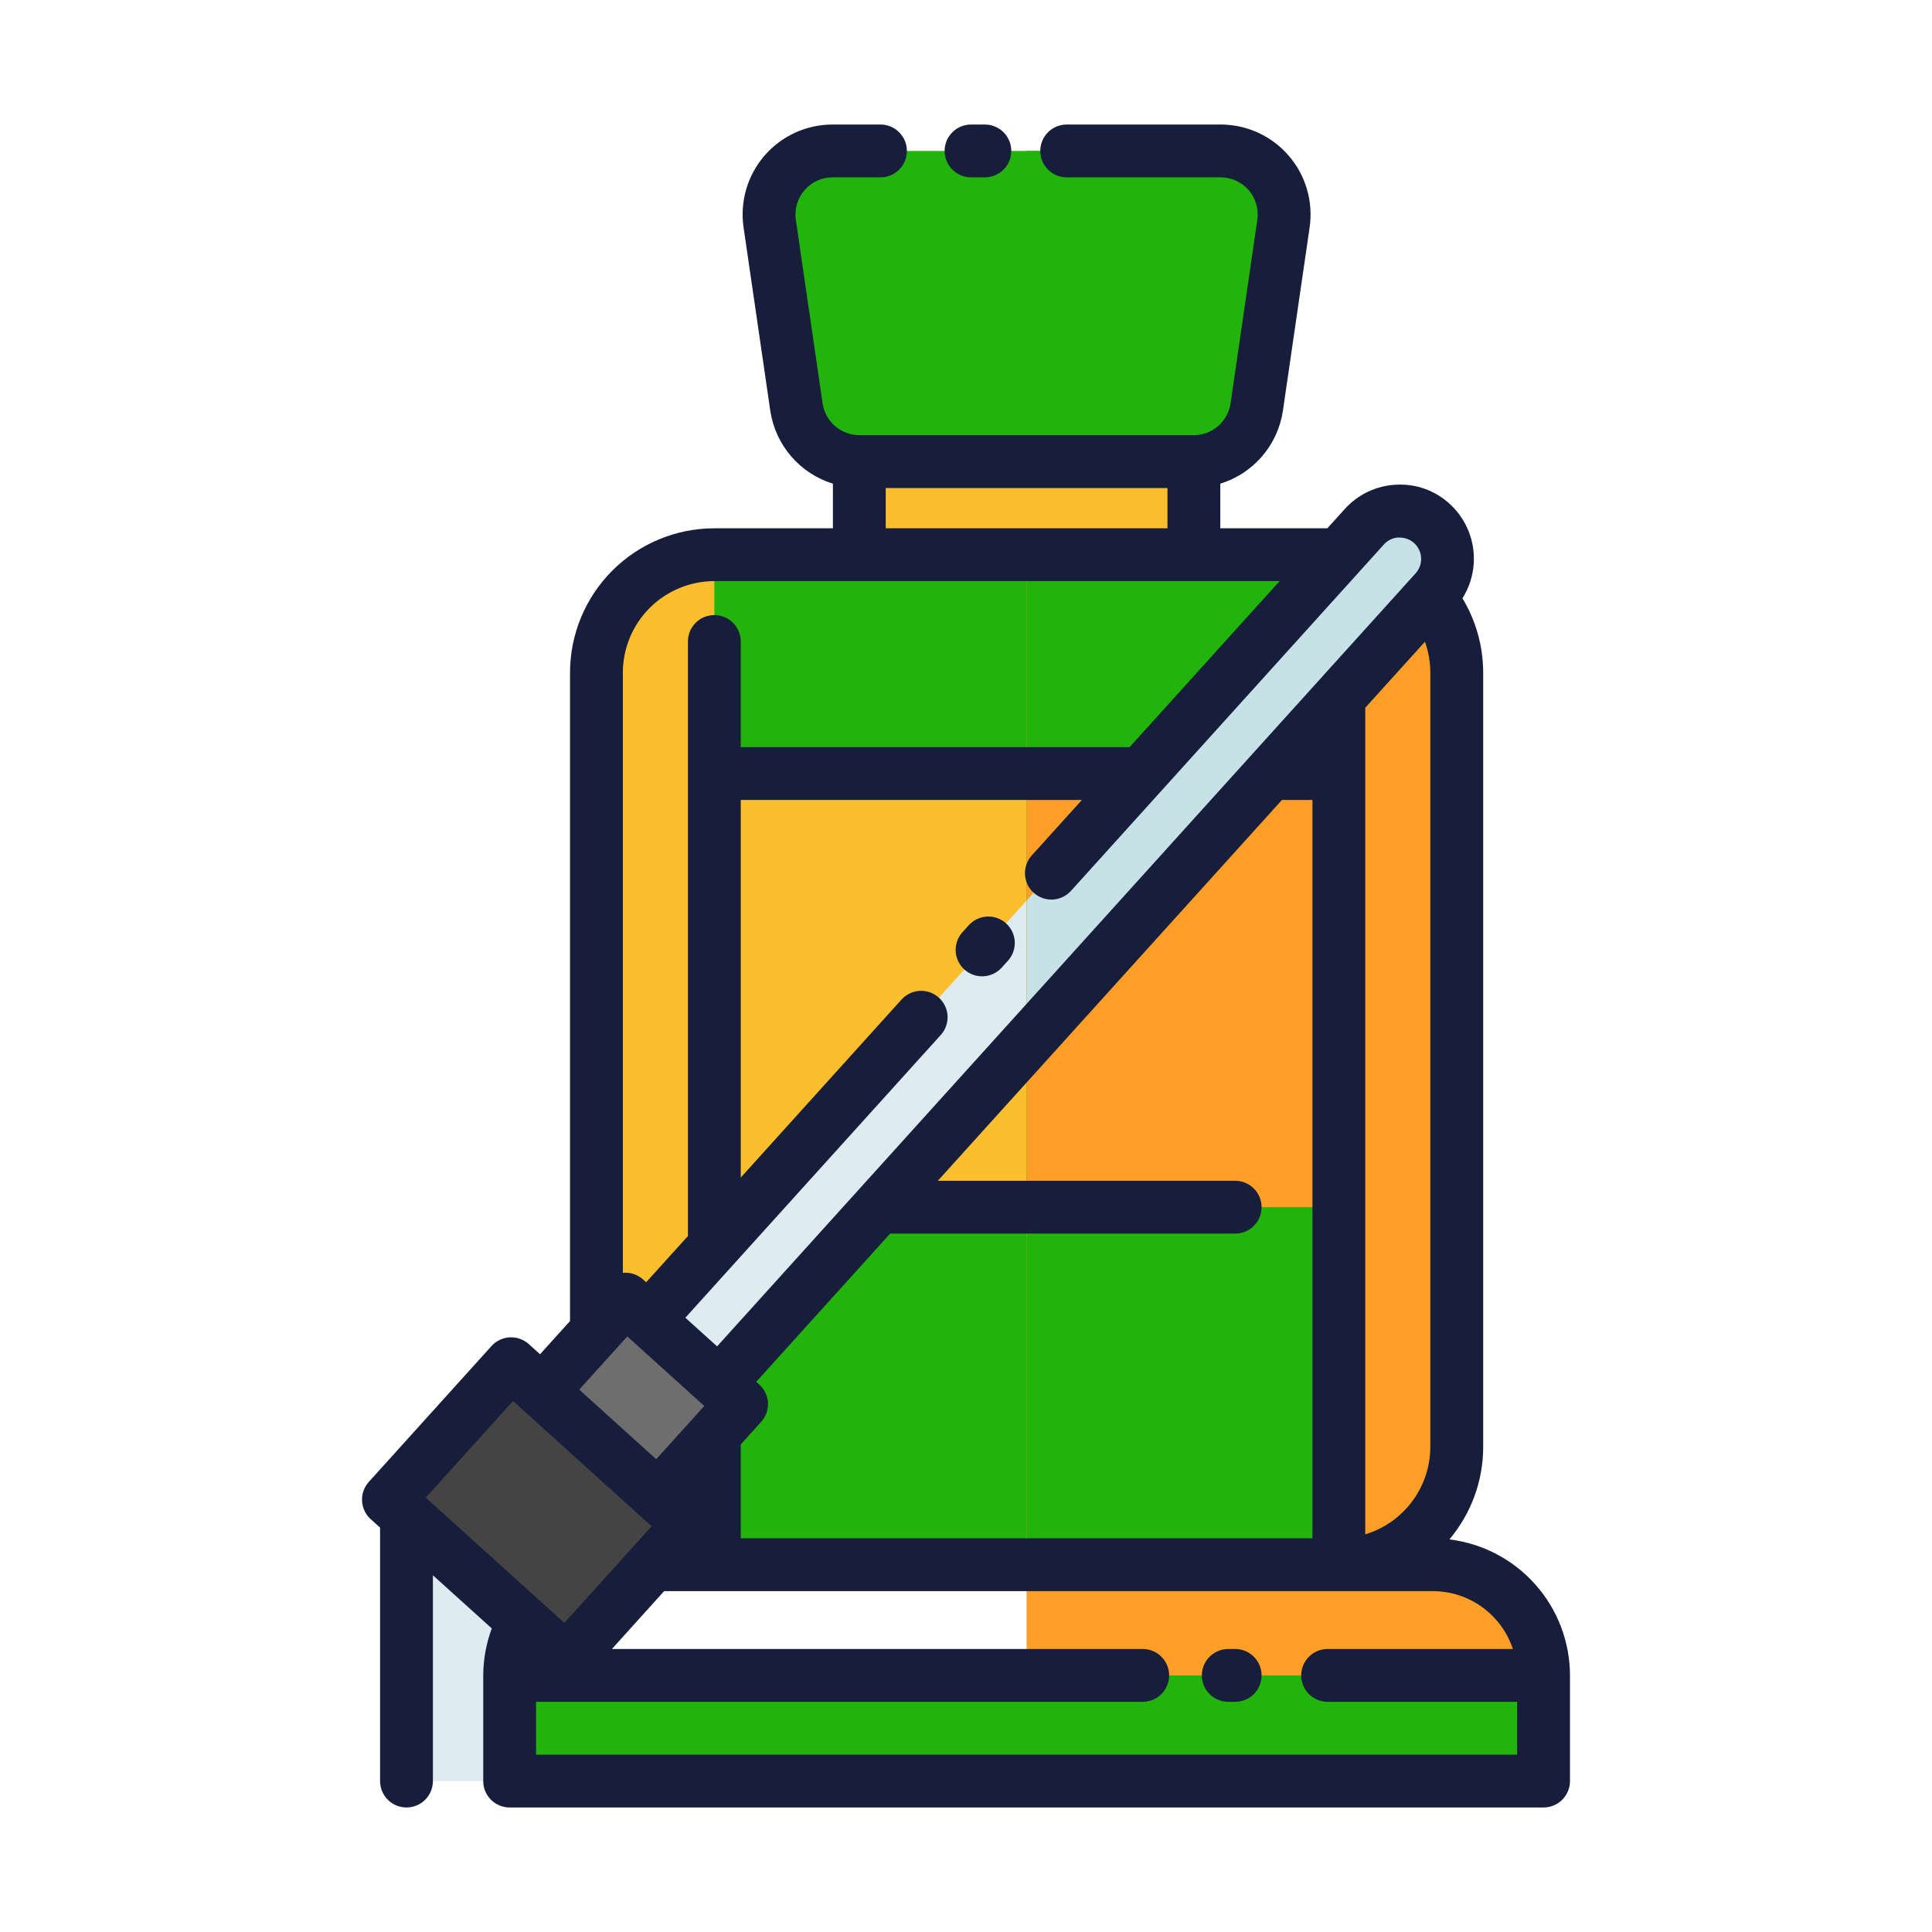 <svg width="512" height="512" viewBox="0 0 512 512" fill="none" xmlns="http://www.w3.org/2000/svg">
<path d="M152.56 410.5L107.728 401.708V472H152.56V410.5Z" fill="#DEECF1"/>
<path d="M316.4 122.336H227.728C223.685 122.336 219.778 120.881 216.72 118.237C213.663 115.593 211.659 111.936 211.076 107.936L204 59.256C203.652 56.867 203.821 54.432 204.497 52.115C205.173 49.798 206.34 47.653 207.918 45.827C209.496 44 211.448 42.535 213.643 41.529C215.837 40.524 218.222 40.002 220.636 40H323.488C325.903 40 328.29 40.52 330.486 41.524C332.682 42.529 334.637 43.994 336.217 45.821C337.796 47.647 338.964 49.793 339.641 52.111C340.318 54.429 340.488 56.866 340.14 59.256L333.044 107.936C332.461 111.935 330.458 115.59 327.402 118.234C324.346 120.878 320.441 122.334 316.4 122.336V122.336Z" fill="#23B40C"/>
<path d="M227.728 122.336H316.392V147H227.728V122.336Z" fill="#FBBE2C"/>
<path d="M189.312 147H354.8C363.088 147 371.036 150.292 376.896 156.152C382.756 162.012 386.048 169.961 386.048 178.248V383.416C386.048 391.703 382.756 399.652 376.896 405.512C371.036 411.372 363.088 414.664 354.8 414.664H189.312C181.024 414.664 173.074 411.371 167.214 405.51C161.353 399.65 158.06 391.701 158.06 383.412V178.252C158.06 169.963 161.353 162.014 167.214 156.154C173.074 150.293 181.024 147 189.312 147V147Z" fill="#FBBE2C"/>
<path d="M135.06 444H409.06V472H135.06V444Z" fill="#23B40C"/>
<path d="M189.312 147H354.812V414.668H189.312V147Z" fill="#23B40C"/>
<path d="M189.312 205H354.812V319.916H189.312V205Z" fill="#FBBE2C"/>
<path d="M379.484 138.582C381.977 140.833 383.474 143.983 383.645 147.337C383.816 150.692 382.647 153.977 380.396 156.47L190.684 366.568L171.888 349.596L361.6 139.497C363.851 137.004 367 135.508 370.355 135.336C373.709 135.165 376.994 136.334 379.487 138.585L379.484 138.582Z" fill="#DEECF1"/>
<path d="M165.876 344.225L196.669 372.03L159.371 413.335L128.578 385.53L165.876 344.225Z" fill="#6E6E6E"/>
<path d="M135.597 361.347L182.714 403.892L150.219 439.879L103.102 397.334L135.597 361.347Z" fill="#444444"/>
<path d="M323.488 40H272.06V122.336H316.4C320.442 122.336 324.35 120.881 327.407 118.237C330.465 115.593 332.469 111.936 333.052 107.936L340.148 59.256C340.497 56.865 340.326 54.428 339.649 52.109C338.972 49.79 337.803 47.645 336.222 45.818C334.642 43.991 332.686 42.526 330.489 41.522C328.292 40.518 325.904 39.999 323.488 40V40Z" fill="#23B40C"/>
<path d="M354.8 147H272.06V414.668H354.8C358.904 414.669 362.968 413.861 366.76 412.29C370.552 410.72 373.998 408.418 376.9 405.516C379.802 402.614 382.104 399.168 383.674 395.376C385.245 391.584 386.053 387.52 386.052 383.416V178.252C386.053 174.148 385.245 170.084 383.674 166.292C382.104 162.5 379.802 159.054 376.9 156.152C373.998 153.25 370.552 150.948 366.76 149.378C362.968 147.807 358.904 146.999 354.8 147V147Z" fill="#FD9E27"/>
<path d="M272.06 147H354.812V414.668H272.06V147Z" fill="#23B40C"/>
<path d="M272.06 205H354.812V319.916H272.06V205Z" fill="#FD9E27"/>
<path d="M361.56 139.6L272.06 238.66V276.448L380.356 156.58C381.481 155.347 382.352 153.904 382.917 152.334C383.483 150.764 383.733 149.097 383.653 147.43C383.572 145.763 383.163 144.128 382.449 142.62C381.735 141.111 380.73 139.759 379.491 138.64C378.253 137.521 376.806 136.658 375.233 136.1C373.659 135.543 371.992 135.301 370.325 135.39C368.658 135.479 367.026 135.896 365.521 136.618C364.016 137.34 362.669 138.352 361.556 139.596L361.56 139.6Z" fill="#C7E2E7"/>
<path d="M272.06 414.668V444H409.06C409.06 436.221 405.97 428.76 400.469 423.259C394.968 417.758 387.507 414.668 379.728 414.668H272.06Z" fill="#FD9E27"/>
<path d="M272.06 444H409.06V472H272.06V444Z" fill="#23B40C"/>
<path d="M257.332 47H261C262.857 47 264.637 46.263 265.95 44.95C267.263 43.637 268 41.856 268 40C268 38.144 267.263 36.363 265.95 35.05C264.637 33.737 262.857 33 261 33H257.332C255.476 33 253.695 33.737 252.382 35.05C251.07 36.363 250.332 38.144 250.332 40C250.332 41.856 251.07 43.637 252.382 44.95C253.695 46.263 255.476 47 257.332 47V47Z" fill="#171E3C"/>
<path d="M327.332 437H325.5C323.643 437 321.863 437.738 320.55 439.05C319.238 440.363 318.5 442.143 318.5 444C318.5 445.857 319.238 447.637 320.55 448.95C321.863 450.262 323.643 451 325.5 451H327.332C329.189 451 330.969 450.262 332.282 448.95C333.594 447.637 334.332 445.857 334.332 444C334.332 442.143 333.594 440.363 332.282 439.05C330.969 437.738 329.189 437 327.332 437V437Z" fill="#171E3C"/>
<path d="M256.724 245.2L255.064 247.036C254.447 247.719 253.971 248.517 253.663 249.383C253.354 250.25 253.22 251.169 253.266 252.088C253.313 253.007 253.541 253.908 253.935 254.739C254.33 255.57 254.885 256.315 255.568 256.932C256.251 257.549 257.048 258.025 257.915 258.333C258.782 258.642 259.701 258.776 260.62 258.73C261.539 258.683 262.44 258.455 263.271 258.061C264.102 257.666 264.847 257.111 265.464 256.428L267.124 254.592C268.369 253.213 269.016 251.395 268.921 249.54C268.827 247.684 267.999 245.941 266.62 244.696C265.241 243.451 263.423 242.804 261.568 242.898C259.712 242.993 257.969 243.821 256.724 245.2V245.2Z" fill="#171E3C"/>
<path d="M384.108 407.96C389.893 401.092 393.064 392.4 393.06 383.42V178.252C393.049 171.306 391.149 164.493 387.564 158.544C390.029 154.635 391.038 149.982 390.413 145.402C389.789 140.823 387.57 136.61 384.148 133.504C382.242 131.756 380.006 130.408 377.57 129.54C375.134 128.673 372.549 128.303 369.968 128.452C367.387 128.576 364.856 129.21 362.521 130.318C360.187 131.426 358.096 132.986 356.368 134.908L351.76 140H323.392V128.18C327.684 126.854 331.515 124.346 334.447 120.943C337.38 117.54 339.294 113.381 339.972 108.94L347.064 60.264C347.557 56.88 347.316 53.43 346.357 50.147C345.398 46.865 343.744 43.827 341.507 41.241C339.27 38.654 336.503 36.58 333.393 35.158C330.283 33.736 326.903 33 323.484 33H282.684C280.827 33 279.047 33.737 277.734 35.05C276.421 36.363 275.684 38.144 275.684 40C275.684 41.856 276.421 43.637 277.734 44.95C279.047 46.263 280.827 47 282.684 47H323.484C324.894 47.001 326.287 47.306 327.569 47.893C328.85 48.48 329.991 49.337 330.912 50.404C331.834 51.471 332.515 52.723 332.91 54.077C333.305 55.43 333.404 56.853 333.2 58.248L326.108 106.928C325.754 109.258 324.579 111.385 322.796 112.925C321.012 114.465 318.736 115.318 316.38 115.328H227.732C225.375 115.318 223.1 114.465 221.316 112.925C219.532 111.385 218.358 109.258 218.004 106.928L210.908 58.248C210.705 56.852 210.805 55.429 211.201 54.075C211.597 52.721 212.28 51.469 213.202 50.402C214.125 49.335 215.266 48.479 216.549 47.892C217.832 47.305 219.225 47.001 220.636 47H233.336C235.192 47 236.973 46.263 238.286 44.95C239.598 43.637 240.336 41.856 240.336 40C240.336 38.144 239.598 36.363 238.286 35.05C236.973 33.737 235.192 33 233.336 33H220.632C217.212 33 213.833 33.736 210.723 35.158C207.613 36.58 204.845 38.654 202.608 41.241C200.371 43.827 198.717 46.865 197.758 50.147C196.8 53.43 196.559 56.88 197.052 60.264L204.148 108.94C204.825 113.381 206.74 117.54 209.672 120.943C212.605 124.346 216.436 126.854 220.728 128.18V140H189.308C179.167 140.013 169.445 144.047 162.275 151.218C155.105 158.389 151.071 168.111 151.06 178.252V350.092L143.116 358.892L140.144 356.208C139.462 355.591 138.665 355.115 137.799 354.806C136.932 354.498 136.014 354.363 135.095 354.41C134.177 354.457 133.277 354.684 132.446 355.079C131.616 355.474 130.872 356.029 130.256 356.712L97.744 392.712C97.127 393.394 96.652 394.191 96.344 395.058C96.035 395.924 95.901 396.842 95.948 397.76C95.994 398.679 96.222 399.579 96.616 400.409C97.011 401.239 97.565 401.984 98.248 402.6L100.724 404.836V472C100.724 473.857 101.461 475.637 102.774 476.95C104.087 478.262 105.867 479 107.724 479C109.58 479 111.361 478.262 112.674 476.95C113.986 475.637 114.724 473.857 114.724 472V417.464L130.324 431.548C128.847 435.534 128.081 439.749 128.06 444V472C128.06 473.857 128.797 475.637 130.11 476.95C131.423 478.262 133.203 479 135.06 479H409.06C410.916 479 412.697 478.262 414.01 476.95C415.322 475.637 416.06 473.857 416.06 472V444C416.046 435.129 412.791 426.569 406.906 419.932C401.021 413.294 392.913 409.036 384.108 407.96V407.96ZM196.308 407.668V382.8L201.724 376.8C202.34 376.118 202.816 375.321 203.124 374.454C203.432 373.588 203.567 372.67 203.52 371.752C203.473 370.833 203.246 369.933 202.851 369.103C202.457 368.273 201.902 367.528 201.22 366.912L200.42 366.188L235.896 326.92H327.332C329.188 326.92 330.969 326.183 332.282 324.87C333.594 323.557 334.332 321.777 334.332 319.92C334.332 318.063 333.594 316.283 332.282 314.97C330.969 313.657 329.188 312.92 327.332 312.92H248.532L339.724 212H347.808V407.668H196.308ZM377.624 170.068C378.569 172.699 379.054 175.473 379.056 178.268V383.416C379.046 388.621 377.365 393.685 374.259 397.862C371.154 402.039 366.789 405.107 361.808 406.616V187.556L377.624 170.068ZM370.668 142.468C371.787 142.411 372.898 142.688 373.861 143.263C374.823 143.838 375.593 144.685 376.074 145.698C376.554 146.71 376.724 147.842 376.562 148.951C376.399 150.06 375.911 151.096 375.16 151.928L190.036 356.8L183.456 350.86L181.628 349.208L249.316 274.276C250.56 272.897 251.206 271.08 251.111 269.225C251.015 267.37 250.187 265.628 248.808 264.384C247.429 263.14 245.612 262.494 243.757 262.589C241.901 262.685 240.16 263.513 238.916 264.892L196.308 312.064V212H286.708L273.428 226.7C272.812 227.383 272.336 228.18 272.028 229.047C271.72 229.914 271.586 230.833 271.633 231.751C271.68 232.67 271.908 233.57 272.303 234.401C272.698 235.231 273.253 235.976 273.936 236.592C274.619 237.208 275.416 237.684 276.283 237.992C277.15 238.3 278.068 238.434 278.987 238.387C279.906 238.34 280.806 238.112 281.636 237.717C282.467 237.322 283.212 236.767 283.828 236.084L366.752 144.288C367.25 143.735 367.853 143.285 368.526 142.966C369.199 142.647 369.928 142.464 370.672 142.428L370.668 142.468ZM234.732 129.336H309.392V140H234.732V129.336ZM189.308 154H339.112L299.36 198H196.308V170C196.308 168.143 195.57 166.363 194.258 165.05C192.945 163.737 191.164 163 189.308 163C187.451 163 185.671 163.737 184.358 165.05C183.045 166.363 182.308 168.143 182.308 170V327.56L171.236 339.812L170.436 339.084C169.053 337.849 167.241 337.204 165.388 337.288C165.276 337.288 165.172 337.328 165.064 337.336V178.252C165.07 171.823 167.626 165.66 172.171 161.113C176.716 156.567 182.879 154.008 189.308 154V154ZM166.24 354.168L186.64 372.604L173.904 386.704L153.504 368.268L166.24 354.168ZM135.952 371.28L172.684 404.48L149.56 430.08L112.828 396.88L135.952 371.28ZM402.056 465H142.056V451H302.832C304.688 451 306.469 450.262 307.782 448.95C309.094 447.637 309.832 445.857 309.832 444C309.832 442.143 309.094 440.363 307.782 439.05C306.469 437.738 304.688 437 302.832 437H162.16L176 421.668H379.728C384.424 421.674 388.999 423.159 392.804 425.91C396.609 428.662 399.451 432.542 400.928 437H351.832C349.975 437 348.195 437.738 346.882 439.05C345.569 440.363 344.832 442.143 344.832 444C344.832 445.857 345.569 447.637 346.882 448.95C348.195 450.262 349.975 451 351.832 451H402.06L402.056 465Z" fill="#171E3C"/>
</svg>
